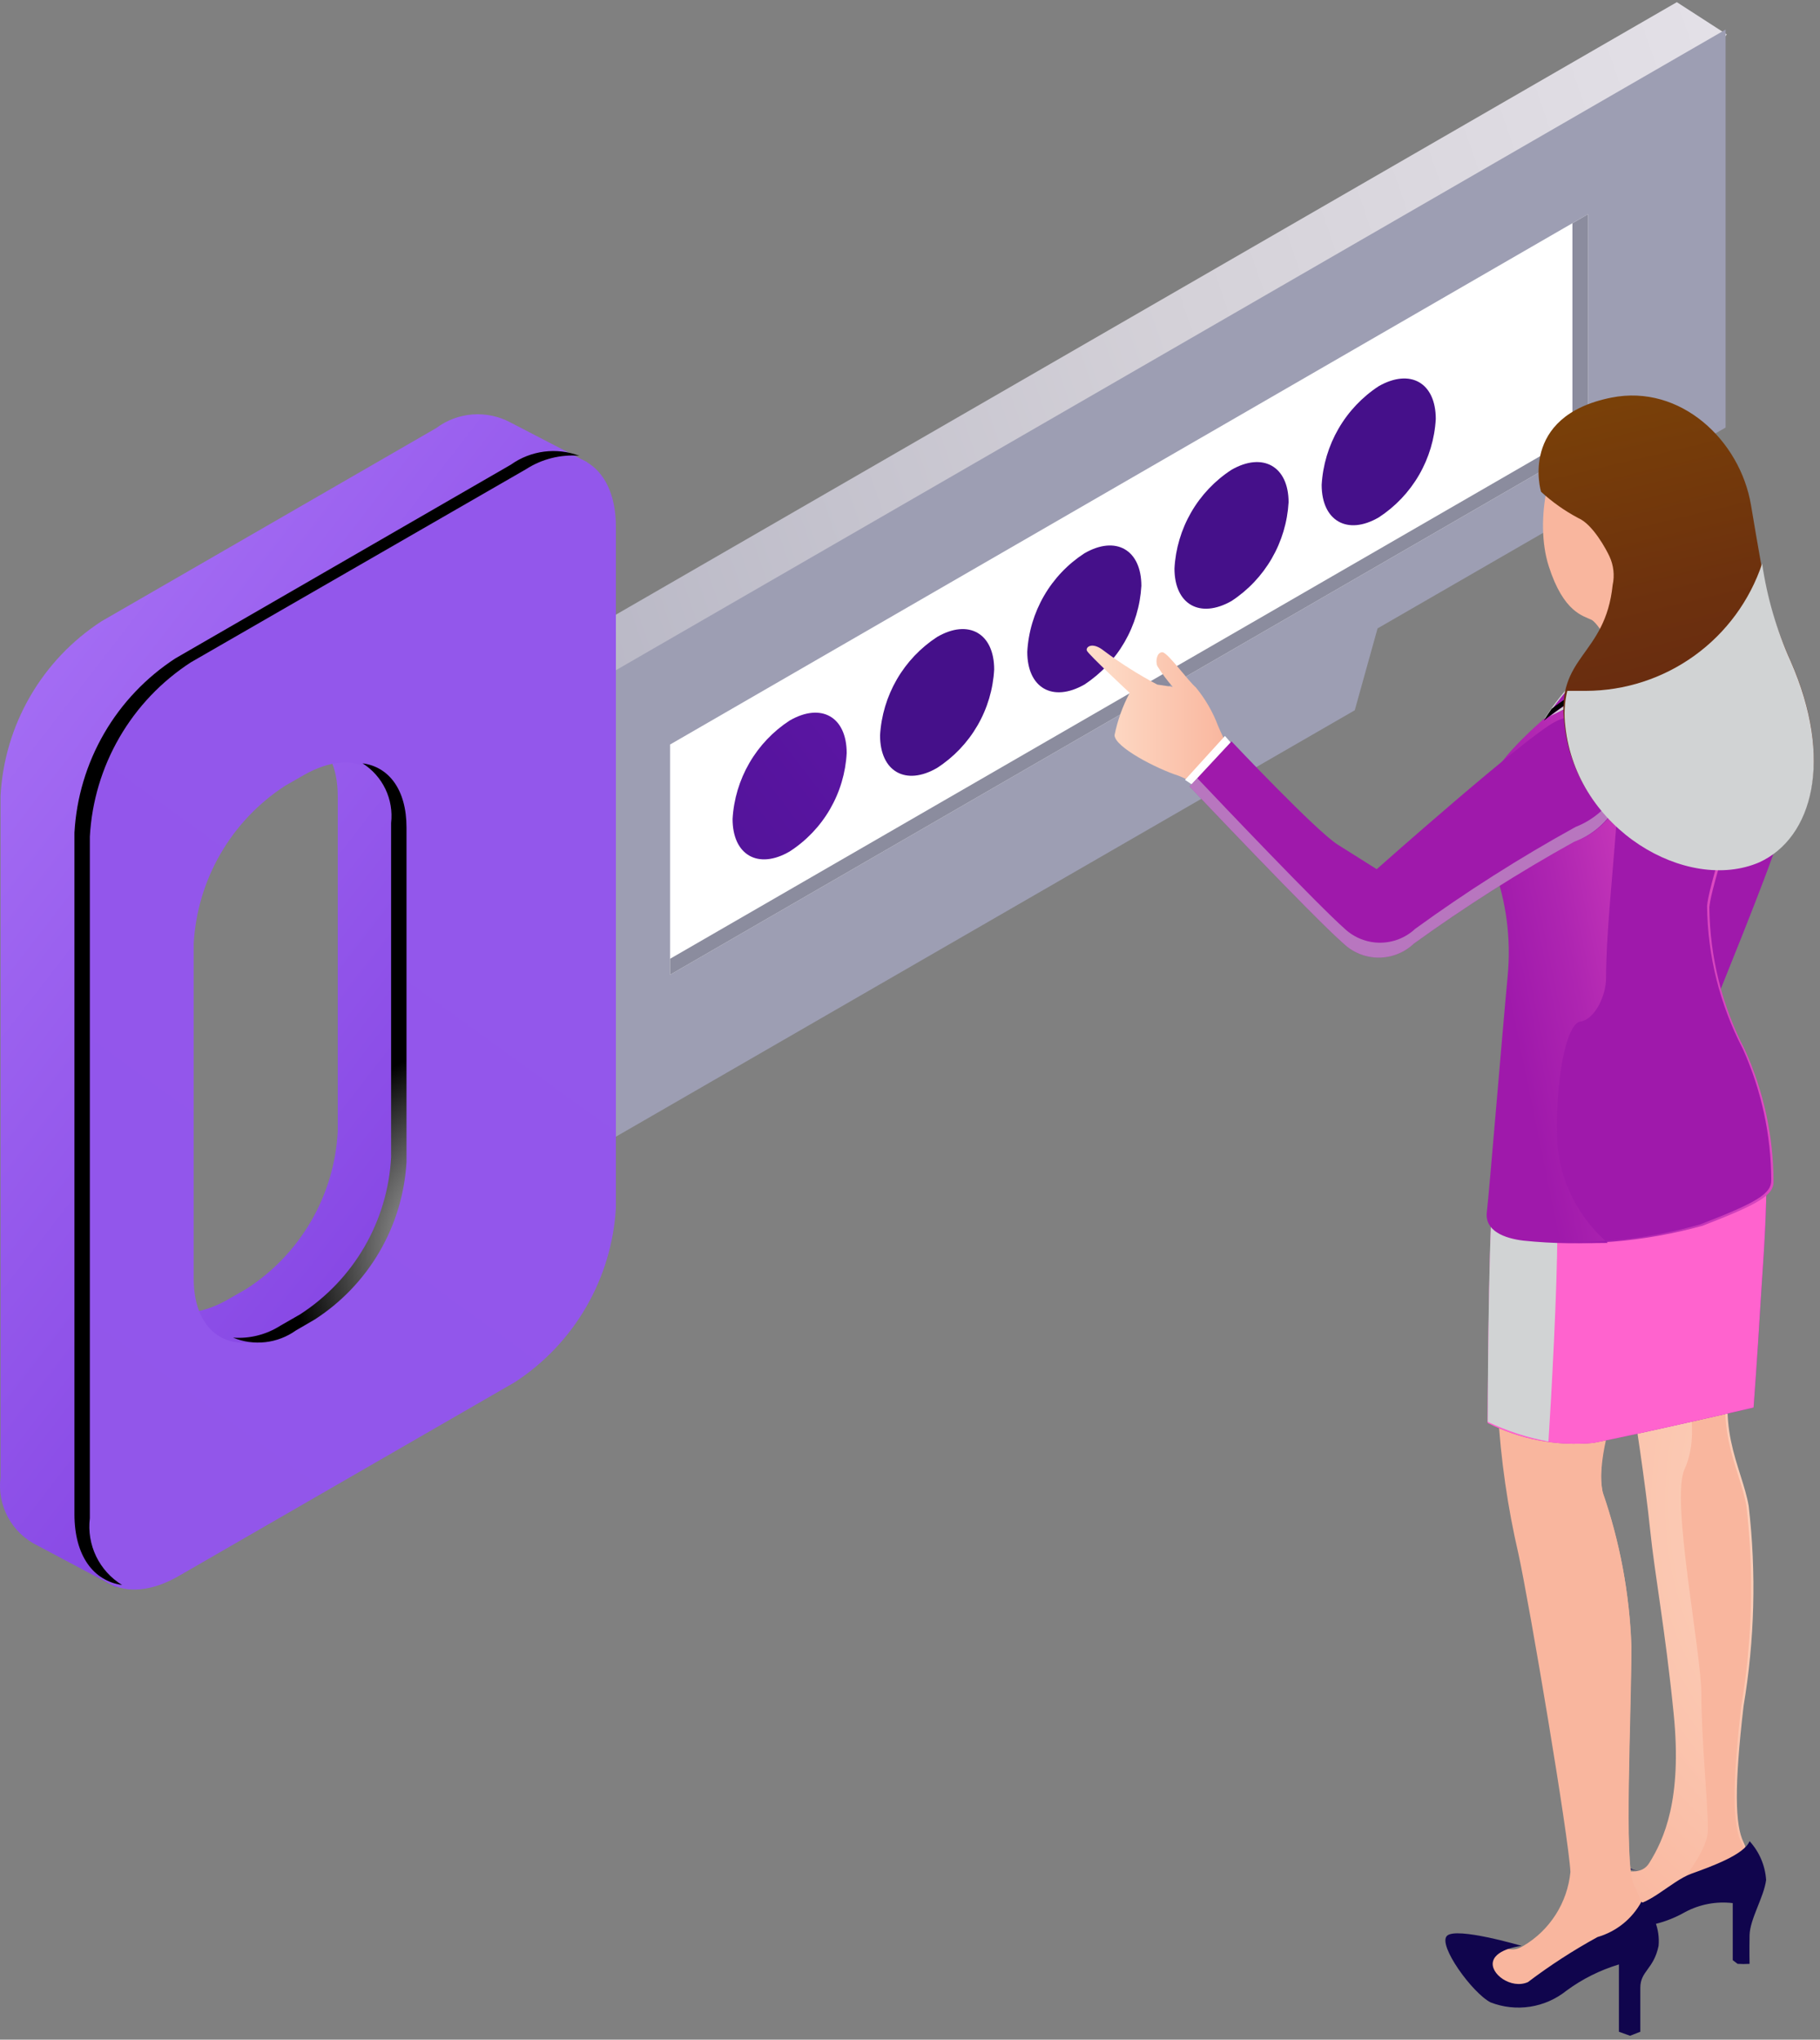 <svg width="257" height="288" viewBox="0 0 257 288" fill="none" xmlns="http://www.w3.org/2000/svg">
<rect x="0" y="0" width="257" height="288" fill="#808080" stroke="none"/>
<path d="M236.783 0.307L71.54 95.698V161.561L184.415 96.423L187.637 84.861L243.833 4.859L236.783 0.307Z" fill="url(#paint0_linear)"/>
<path d="M243.671 4.174L78.429 99.565V165.428L191.303 100.29L194.525 88.729L243.671 60.369V4.174Z" fill="url(#paint1_linear)"/>
<path d="M224.255 62.706L94.623 137.633V105.124L224.255 30.237V62.706Z" fill="white"/>
<path d="M222.039 31.526V61.779L94.623 135.377V137.633L224.255 62.706V30.237L222.039 31.526Z" fill="#8B8C9E"/>
<path d="M82.941 65.284L72.065 59.644C70.423 58.769 68.566 58.38 66.711 58.523C64.856 58.666 63.08 59.334 61.591 60.45L14.339 87.722C10.191 90.411 6.738 94.042 4.26 98.32C1.781 102.597 0.349 107.399 0.078 112.335V208.572C-0.176 210.529 0.193 212.517 1.133 214.253C2.073 215.988 3.537 217.384 5.315 218.24L16.393 224.121V218.562L17.118 218.199L64.371 190.928C68.514 188.233 71.964 184.601 74.441 180.325C76.919 176.049 78.354 171.249 78.631 166.314V70.077C78.631 69.554 78.631 69.07 78.631 68.587L82.941 65.284ZM47.693 159.748C47.46 164.211 46.17 168.554 43.929 172.421C41.688 176.287 38.56 179.565 34.803 181.985L32.063 183.556C24.933 187.584 19.173 184.402 19.173 176.224V163.333L28.317 109.636C29.459 108.539 30.715 107.566 32.063 106.735L34.803 105.043C41.933 101.015 47.693 104.238 47.693 112.415V159.748Z" fill="url(#paint2_linear)"/>
<path d="M72.71 66.25L25.417 93.522C21.274 96.216 17.824 99.849 15.346 104.125C12.869 108.401 11.434 113.201 11.157 118.135V214.372C11.157 223.436 17.562 227.062 25.417 222.429L72.71 195.157C76.848 192.458 80.295 188.825 82.772 184.549C85.249 180.274 86.687 175.477 86.97 170.544V74.388C86.97 65.324 80.565 61.698 72.71 66.25ZM55.871 164.058C55.638 168.521 54.348 172.865 52.107 176.731C49.866 180.597 46.737 183.875 42.981 186.295L40.241 187.866C33.111 191.894 27.351 188.712 27.351 180.534V133.242C27.597 128.776 28.892 124.432 31.132 120.562C33.372 116.691 36.493 113.403 40.241 110.965L42.981 109.394C50.111 105.366 55.871 108.588 55.871 116.766V164.058Z" fill="url(#paint3_linear)"/>
<g style="mix-blend-mode:color-dodge">
<path style="mix-blend-mode:color-dodge" d="M41.772 187.866L44.471 186.295C48.224 183.867 51.351 180.588 53.598 176.724C55.845 172.861 57.148 168.521 57.402 164.058V116.846C57.402 111.489 54.904 108.266 51.198 107.782C52.593 108.665 53.711 109.923 54.424 111.413C55.136 112.902 55.414 114.562 55.227 116.202V163.414C54.987 167.87 53.694 172.205 51.453 176.064C49.212 179.922 46.088 183.194 42.336 185.61L39.597 187.181C37.608 188.45 35.263 189.044 32.91 188.873C34.352 189.468 35.921 189.688 37.471 189.512C39.02 189.336 40.5 188.769 41.772 187.866Z" fill="url(#paint4_radial)"/>
<path style="mix-blend-mode:color-dodge" d="M12.687 214.372V118.135C12.957 113.2 14.39 108.397 16.868 104.12C19.346 99.843 22.8 96.212 26.947 93.522L74.28 66.25C76.514 64.808 79.162 64.142 81.813 64.357C80.223 63.755 78.509 63.554 76.823 63.772C75.137 63.99 73.53 64.62 72.145 65.606L24.772 92.958C20.629 95.653 17.179 99.285 14.701 103.561C12.224 107.837 10.789 112.637 10.512 117.571V213.808C10.512 219.69 13.211 223.235 17.239 223.799C15.655 222.83 14.384 221.426 13.577 219.755C12.77 218.083 12.461 216.215 12.687 214.372Z" fill="url(#paint5_radial)"/>
</g>
<path d="M119.56 106.333C119.412 109.121 118.605 111.835 117.205 114.252C115.804 116.668 113.85 118.717 111.503 120.23C107.072 122.808 103.446 120.754 103.446 115.638C103.606 112.852 104.419 110.143 105.818 107.729C107.218 105.315 109.165 103.263 111.503 101.74C115.974 99.162 119.56 101.217 119.56 106.333Z" fill="url(#paint6_linear)"/>
<path d="M140.386 94.53C140.235 97.318 139.427 100.031 138.027 102.446C136.626 104.862 134.674 106.911 132.329 108.427C127.898 111.005 124.272 108.951 124.272 103.835C124.432 101.049 125.245 98.34 126.644 95.926C128.044 93.512 129.991 91.46 132.329 89.937C136.76 87.359 140.386 89.414 140.386 94.53Z" fill="url(#paint7_linear)"/>
<path d="M161.172 82.727C161.012 85.518 160.2 88.233 158.801 90.653C157.402 93.074 155.455 95.133 153.116 96.665C148.644 99.203 145.059 97.148 145.059 92.032C145.216 89.246 146.027 86.535 147.427 84.121C148.827 81.706 150.776 79.655 153.116 78.134C157.547 75.556 161.172 77.611 161.172 82.727Z" fill="url(#paint8_linear)"/>
<path d="M181.959 70.924C181.799 73.715 180.987 76.43 179.588 78.851C178.188 81.271 176.241 83.33 173.902 84.862C169.431 87.4 165.846 85.345 165.846 80.27C165.996 77.476 166.805 74.758 168.205 72.335C169.605 69.913 171.557 67.856 173.902 66.332C178.334 63.794 181.959 65.848 181.959 70.924Z" fill="url(#paint9_linear)"/>
<path d="M202.745 59.161C202.588 61.947 201.777 64.658 200.377 67.072C198.977 69.487 197.028 71.538 194.688 73.059C190.257 75.637 186.631 73.542 186.631 68.466C186.791 65.675 187.604 62.96 189.003 60.54C190.402 58.119 192.349 56.06 194.688 54.528C199.159 51.99 202.745 54.045 202.745 59.161Z" fill="url(#paint10_linear)"/>
<path d="M249.19 160.393C248.949 164.824 249.432 180.534 245.524 190.726C241.617 200.918 246.048 207.242 246.934 212.68C248.017 222.067 247.773 231.56 246.209 240.879C244.88 252.279 245.001 257.717 246.209 260.134C247.418 262.551 246.652 266.016 239.321 268.191C231.989 270.366 223.207 270.245 224.215 263.518C224.497 261.302 230.781 266.418 232.875 263.075C234.97 259.731 237.548 254.092 236.34 242.007C235.131 229.922 233.681 222.51 232.996 215.863C232.312 209.216 231.022 200.998 229.693 192.136C228.364 183.274 226.914 156.888 226.914 156.888L249.19 160.393Z" fill="url(#paint11_radial)"/>
<path d="M241.174 258.322C241.174 254.696 240.247 245.431 240.247 239.268C240.247 233.104 235.897 211.835 237.871 207.444C240.771 201.16 236.783 192.579 236.783 189.276C236.783 185.973 236.783 163.495 236.783 158.58L248.868 160.393C248.626 164.824 249.11 180.535 245.202 190.726C241.295 200.918 245.726 207.242 246.612 212.681C247.695 222.068 247.45 231.56 245.887 240.879C244.558 252.279 244.679 257.717 245.887 260.134C247.096 262.551 246.33 266.016 238.999 268.191C237.178 268.695 235.319 269.046 233.439 269.239L235.091 268.352C235.091 268.352 241.174 262.149 241.174 258.322Z" fill="url(#paint12_radial)"/>
<path d="M247.055 259.973C248.434 261.48 249.259 263.413 249.392 265.452C249.069 267.909 247.096 270.971 247.055 273.267C247.015 275.563 247.055 277.295 247.055 277.295C246.492 277.329 245.927 277.329 245.363 277.295L244.679 276.771V268.715C242.374 268.441 240.042 268.876 237.992 269.963C234.443 271.998 230.266 272.644 226.269 271.776C223.449 270.568 221.475 262.189 221.798 260.9C222.12 259.611 228.847 263.196 229.854 263.679C230.337 263.893 230.835 264.068 231.345 264.203C231.345 264.203 227.84 263.236 226.994 264.485C226.795 264.96 226.712 265.475 226.75 265.988C226.789 266.501 226.948 266.998 227.215 267.438C227.482 267.878 227.849 268.249 228.287 268.52C228.725 268.791 229.22 268.954 229.733 268.997C232.513 269.48 235.937 265.613 238.837 264.565C241.738 263.518 246.29 261.866 247.055 259.973Z" fill="#10054D"/>
<path d="M234.97 175.539C233.399 179.809 231.305 188.269 229.411 194.231C227.518 200.193 225.383 206.598 226.35 210.908C228.759 217.851 230.116 225.115 230.378 232.46C230.378 242.289 229.29 263.156 230.7 266.257C232.11 269.359 233.48 272.26 232.714 274.314C231.949 276.368 225.181 277.819 219.743 281.404C214.305 284.989 207.014 277.376 209.753 275.764C212.492 274.153 212.976 276.086 215.111 274.757C216.962 273.664 218.528 272.149 219.683 270.336C220.838 268.523 221.549 266.463 221.757 264.324C221.516 259.369 215.997 226.659 214.426 219.448C212.89 212.828 211.92 206.09 211.525 199.306C210.82 190.229 210.82 181.112 211.525 172.035C212.331 163.978 239.442 163.454 234.97 175.539Z" fill="url(#paint13_radial)"/>
<path d="M219.059 281.606L224.255 275.039C223.684 273.218 223.505 271.296 223.731 269.4C225.038 266.434 225.658 263.212 225.544 259.973C224.14 247.169 222.056 234.448 219.3 221.865C218.213 217.515 220.751 213.325 220.388 209.78C220.025 206.235 216.601 196.326 217.488 189.397C218.052 185.369 219.824 174.21 221.194 166.073C220.285 166.142 219.383 166.277 218.495 166.476C226.551 164.703 237.911 167.08 234.93 175.298C233.359 179.568 231.264 188.027 229.371 193.989C227.478 199.951 225.343 206.356 226.31 210.667C228.719 217.61 230.076 224.874 230.338 232.218C230.338 242.047 229.25 262.914 230.66 266.016C232.07 269.118 233.44 272.018 232.674 274.073C231.909 276.127 225.141 277.577 219.703 281.162C219.02 281.675 218.237 282.04 217.405 282.235C216.573 282.429 215.709 282.448 214.869 282.29C216.303 282.562 217.786 282.319 219.059 281.606Z" fill="url(#paint14_radial)"/>
<path d="M241.658 139.324L213.218 140.493C213.218 140.493 211.445 160.876 210.801 168.691C210.156 176.506 210.076 200.918 210.076 200.918C214.677 203.248 219.846 204.226 224.981 203.738C231.869 202.408 247.62 198.742 247.62 198.742C247.62 198.742 248.184 191.209 248.587 184.24C248.989 177.271 250.48 161.682 248.184 154.914C245.888 148.147 241.658 139.324 241.658 139.324Z" fill="url(#paint15_linear)"/>
<path d="M241.658 139.324L213.218 140.493C213.218 140.493 211.445 160.876 210.801 168.691C210.156 176.506 210.076 200.918 210.076 200.918C214.677 203.248 219.846 204.226 224.981 203.738C231.869 202.408 247.62 198.742 247.62 198.742C247.62 198.742 248.184 191.209 248.587 184.24C248.989 177.271 250.48 161.682 248.184 154.914C245.888 148.147 241.658 139.324 241.658 139.324Z" fill="url(#paint16_linear)"/>
<path d="M231.788 268.513C232.645 269.297 233.309 270.269 233.729 271.352C234.148 272.435 234.311 273.6 234.205 274.757C233.521 278.06 231.627 278.302 231.627 280.679V286.882L230.177 287.446L228.606 286.882V277.376C225.942 278.179 223.435 279.433 221.194 281.082C219.71 282.274 217.939 283.054 216.058 283.344C214.177 283.634 212.252 283.423 210.479 282.733C207.9 281.404 203.026 274.677 204.315 273.347C205.604 272.018 214.869 274.757 214.869 274.757C214.869 274.757 211.365 275.12 210.841 276.892C210.317 278.665 213.379 280.92 215.756 279.873C218.872 277.514 222.157 275.386 225.585 273.508C226.898 273.129 228.123 272.491 229.188 271.634C230.253 270.776 231.137 269.715 231.788 268.513Z" fill="#10054D"/>
<g style="mix-blend-mode:multiply">
<path d="M210.801 168.53C211.405 161.601 212.936 144.118 213.178 140.976L219.18 142.064C219.18 142.064 219.703 164.059 219.905 174.049C219.905 181.904 219.059 197.333 218.656 203.536C215.686 202.992 212.801 202.057 210.076 200.757C210.076 200.757 210.116 176.184 210.801 168.53Z" fill="#D1D3D4"/>
</g>
<path d="M246.855 91.871C249.07 96.826 252.373 114.026 250.883 119.102C249.997 122.446 242.101 141.822 242.101 141.822L235.575 132.637L246.855 91.871Z" fill="url(#paint17_linear)"/>
<path d="M223.892 96.624C220.992 99.041 211.807 105.929 210.115 111.005C209.044 114.796 209.329 118.842 210.921 122.446C212.722 127.363 213.396 132.621 212.895 137.834C212.13 145.89 210.277 168.489 209.954 171.148C209.632 173.807 212.452 174.854 215.111 175.176C223.6 176.061 232.18 175.35 240.409 173.082C248.465 169.98 250.439 168.731 250.439 166.878C250.425 160.46 249.052 154.117 246.411 148.267C243.171 142.043 241.446 135.142 241.375 128.125C241.738 123.815 248.707 105.527 248.385 98.638C248.062 91.75 245.041 85.667 240.328 87.238C234.574 89.857 229.072 92.999 223.892 96.624Z" fill="url(#paint18_linear)"/>
<path d="M227.034 175.499C222.89 171.942 220.326 166.886 219.904 161.44C219.542 152.699 221.153 144.521 223.167 144.239C225.181 143.957 226.793 140.614 226.793 138.076C226.793 126.232 230.337 105.366 227.437 102.385C224.983 100.784 222.054 100.073 219.139 100.37C221.113 98.679 222.885 97.309 223.892 96.342C228.973 92.762 234.366 89.648 240.005 87.037C244.88 85.466 247.861 91.548 248.062 98.437C248.264 105.325 241.415 123.614 241.053 127.924C241.123 134.941 242.849 141.842 246.088 148.066C248.729 153.916 250.102 160.259 250.117 166.677C250.117 168.53 248.143 169.779 240.086 172.881C233.075 174.889 225.774 175.692 218.494 175.257C221.335 175.486 224.185 175.567 227.034 175.499Z" fill="url(#paint19_linear)"/>
<path d="M240.287 88.648C238.669 90.066 236.662 90.965 234.526 91.226C230.498 91.911 228.524 91.226 227.195 92.274C225.973 93.387 224.89 94.645 223.972 96.02C225.528 94.842 227.358 94.079 229.29 93.805C232.647 93.873 235.989 93.341 239.159 92.233C241.012 90.944 240.649 90.139 240.649 89.816C240.583 89.412 240.461 89.019 240.287 88.648Z" fill="url(#paint20_linear)"/>
<g style="mix-blend-mode:multiply">
<path d="M239.723 87.721C239.723 87.721 243.148 90.743 242.704 93.522C242.261 96.302 239.482 98.84 234.648 98.437C231.323 97.65 227.861 97.65 224.537 98.437C222.321 99.404 218.091 101.498 218.091 101.498C218.091 101.498 222.442 94.409 226.148 93.804C229.765 93.705 233.366 93.273 236.904 92.515C239.119 91.427 240.489 91.065 240.932 89.695C240.958 89.282 240.856 88.871 240.64 88.517C240.423 88.164 240.103 87.886 239.723 87.721Z" fill="#D1D3D4"/>
</g>
<path d="M239.723 87.721C239.723 87.721 242.866 89.454 242.422 92.233C241.979 95.013 239.24 97.551 234.366 97.188C230.935 96.546 227.401 96.726 224.053 97.712C221.956 98.884 219.962 100.232 218.091 101.74C218.091 101.74 222.442 94.65 226.148 94.046C229.765 93.947 233.366 93.515 236.904 92.757C239.119 91.669 240.489 91.307 240.932 89.937C241.013 89.485 240.938 89.019 240.718 88.617C240.498 88.214 240.147 87.898 239.723 87.721Z" fill="url(#paint21_linear)"/>
<path style="mix-blend-mode:color-dodge" d="M223.61 97.188C226.954 96.184 230.489 95.991 233.923 96.624C238.878 97.027 241.657 94.409 241.979 91.71C242.113 90.916 241.955 90.1 241.536 89.413C241.864 89.799 242.105 90.25 242.244 90.736C242.383 91.222 242.417 91.733 242.342 92.233C241.939 94.972 239.159 97.551 234.285 97.188C230.855 96.546 227.321 96.726 223.973 97.712C221.875 98.884 219.881 100.232 218.011 101.74C218.011 101.74 218.414 101.055 219.098 100.088C220.508 98.982 222.018 98.01 223.61 97.188Z" fill="url(#paint22_radial)"/>
<path d="M169.308 111.247C168.437 110.502 167.442 109.916 166.368 109.515C163.347 108.548 157.385 105.486 157.385 103.795C157.807 101.715 158.526 99.707 159.52 97.833C159.52 97.833 153.678 92.394 153.477 91.871C153.276 91.347 154.242 90.582 155.854 91.871C158.248 93.666 160.78 95.268 163.427 96.664L165.602 96.987C164.797 96.068 164.07 95.085 163.427 94.046C163.105 93.281 163.427 91.992 164.192 92.112C164.958 92.233 167.778 96.141 168.865 97.067C170.206 98.694 171.267 100.532 172.007 102.505C172.438 103.544 172.936 104.553 173.498 105.527C173.498 105.527 171.443 113.1 169.308 111.247Z" fill="url(#paint23_linear)"/>
<path d="M174.304 105.446L172.975 103.915L167.335 110.119L169.027 111.247L174.304 105.446Z" fill="url(#paint24_linear)"/>
<path d="M222.161 61.295C218.858 63.954 216.602 73.38 218.697 79.947C220.791 86.513 223.611 86.956 224.739 87.52C225.867 88.084 229.291 93.764 227.962 96.302C226.632 98.84 236.985 97.43 239.563 95.335C242.141 93.24 242.222 92.314 242.222 92.314C240.816 90.222 240.295 87.659 240.772 85.183C242.021 82.162 247.257 71.125 240.772 63.551C238.549 60.863 235.379 59.13 231.916 58.71C228.454 58.291 224.962 59.216 222.161 61.295Z" fill="url(#paint25_radial)"/>
<path d="M219.622 101.901C220.509 101.429 221.49 101.16 222.494 101.112C223.497 101.064 224.499 101.239 225.427 101.624C226.355 102.009 227.186 102.595 227.861 103.339C228.536 104.084 229.038 104.968 229.331 105.929C229.982 108.576 229.619 111.37 228.315 113.763C227.01 116.156 224.858 117.974 222.281 118.86C214.456 123.201 206.896 128.003 199.642 133.242C198.303 134.508 196.53 135.214 194.687 135.214C192.844 135.214 191.071 134.508 189.732 133.242C185.381 129.455 167.979 111.045 167.979 111.045L173.901 104.681C173.901 104.681 185.986 117.491 188.967 119.304L194.405 122.728C194.405 122.728 215.594 103.915 219.622 101.901Z" fill="url(#paint26_linear)"/>
<g style="mix-blend-mode:multiply" opacity="0.5">
<path d="M222.482 116.766C214.646 121.087 207.085 125.89 199.843 131.147C198.493 132.407 196.715 133.108 194.868 133.108C193.021 133.108 191.243 132.407 189.893 131.147C186.147 127.844 172.652 113.664 169.067 109.877L167.979 111.045C167.979 111.045 185.381 129.455 189.732 133.242C191.071 134.508 192.844 135.214 194.687 135.214C196.53 135.214 198.303 134.508 199.642 133.242C206.896 128.003 214.456 123.201 222.281 118.86C224.43 118.073 226.287 116.648 227.605 114.776C228.922 112.905 229.637 110.675 229.653 108.387C229.24 110.266 228.369 112.014 227.119 113.476C225.868 114.937 224.275 116.067 222.482 116.766Z" fill="#D1D3D4"/>
</g>
<path d="M217.609 69.433C219.189 70.887 220.949 72.132 222.845 73.139C224.94 74.025 226.874 77.691 227.277 78.577C227.859 79.836 228.015 81.25 227.72 82.606C226.672 92.717 219.663 92.515 220.912 102.304C222.483 116.927 238.113 125.91 248.305 121.519C255.999 118.176 258.939 107.057 252.857 93.321C249.714 86.15 249.352 83.733 247.257 71.326C245.726 62.182 237.307 54.206 227.559 56.139C214.386 58.758 217.609 69.433 217.609 69.433Z" fill="url(#paint27_linear)"/>
<g style="mix-blend-mode:multiply">
<path d="M252.857 93.361C250.879 88.979 249.523 84.342 248.828 79.585C247.082 84.809 243.74 89.353 239.274 92.576C234.807 95.8 229.442 97.54 223.933 97.551C223.047 97.551 222.161 97.551 221.315 97.551C220.917 99.185 220.821 100.878 221.033 102.546C222.604 117.169 238.234 126.152 248.426 121.761C255.999 118.297 258.94 107.179 252.857 93.361Z" fill="#D1D3D4"/>
</g>
<defs>
<linearGradient id="paint0_linear" x1="-18.896" y1="140.694" x2="314.892" y2="25.403" gradientUnits="userSpaceOnUse">
<stop offset="0.04" stop-color="#9D9EB3"/>
<stop offset="0.58" stop-color="#D4D1D8"/>
<stop offset="1" stop-color="#EEEBF2"/>
</linearGradient>
<linearGradient id="paint1_linear" x1="5733.02" y1="4558" x2="22939.4" y2="-8308.94" gradientUnits="userSpaceOnUse">
<stop offset="0.04" stop-color="#9D9EB3"/>
<stop offset="0.58" stop-color="#D4D1D8"/>
<stop offset="1" stop-color="#EEEBF2"/>
</linearGradient>
<linearGradient id="paint2_linear" x1="154.807" y1="227.545" x2="-6.568" y2="102.747" gradientUnits="userSpaceOnUse">
<stop offset="0.04" stop-color="#6B24D6"/>
<stop offset="0.29" stop-color="#7733DC"/>
<stop offset="0.79" stop-color="#975CED"/>
<stop offset="1" stop-color="#A56EF4"/>
</linearGradient>
<linearGradient id="paint3_linear" x1="735.932" y1="9620.97" x2="6641.41" y2="1452.05" gradientUnits="userSpaceOnUse">
<stop offset="0.04" stop-color="#6B24D6"/>
<stop offset="0.29" stop-color="#7733DC"/>
<stop offset="0.79" stop-color="#975CED"/>
<stop offset="1" stop-color="#A56EF4"/>
</linearGradient>
<radialGradient id="paint4_radial" cx="0" cy="0" r="1" gradientUnits="userSpaceOnUse" gradientTransform="translate(70.937 176.667) scale(30.212)">
<stop stop-color="white"/>
<stop offset="1"/>
</radialGradient>
<radialGradient id="paint5_radial" cx="0" cy="0" r="1" gradientUnits="userSpaceOnUse" gradientTransform="translate(1048.66 4223.39) scale(1096.62 2462.52)">
<stop stop-color="white"/>
<stop offset="1"/>
</radialGradient>
<linearGradient id="paint6_linear" x1="67.881" y1="186.458" x2="229.081" y2="63.849" gradientUnits="userSpaceOnUse">
<stop offset="0.1" stop-color="#45108A"/>
<stop offset="1" stop-color="#7C1DC9"/>
</linearGradient>
<linearGradient id="paint7_linear" x1="-5729.06" y1="-20048.5" x2="-5100.98" y2="-20390.3" gradientUnits="userSpaceOnUse">
<stop offset="0.1" stop-color="#45108A"/>
<stop offset="1" stop-color="#7C1DC9"/>
</linearGradient>
<linearGradient id="paint8_linear" x1="-5676.37" y1="-20015.5" x2="-5048.09" y2="-20357.2" gradientUnits="userSpaceOnUse">
<stop offset="0.1" stop-color="#45108A"/>
<stop offset="1" stop-color="#7C1DC9"/>
</linearGradient>
<linearGradient id="paint9_linear" x1="-5623.68" y1="-19945.5" x2="-4995.89" y2="-20287.3" gradientUnits="userSpaceOnUse">
<stop offset="0.1" stop-color="#45108A"/>
<stop offset="1" stop-color="#7C1DC9"/>
</linearGradient>
<linearGradient id="paint10_linear" x1="-5570.99" y1="-19914.9" x2="-4943.02" y2="-20256.5" gradientUnits="userSpaceOnUse">
<stop offset="0.1" stop-color="#45108A"/>
<stop offset="1" stop-color="#7C1DC9"/>
</linearGradient>
<radialGradient id="paint11_radial" cx="0" cy="0" r="1" gradientUnits="userSpaceOnUse" gradientTransform="translate(283.23 212.197) rotate(180) scale(82.138)">
<stop offset="0.03" stop-color="#FEDFCB"/>
<stop offset="1" stop-color="#F9B69E"/>
</radialGradient>
<radialGradient id="paint12_radial" cx="0" cy="0" r="1" gradientUnits="userSpaceOnUse" gradientTransform="translate(72101.1 6064.42) scale(259.045 1857.96)">
<stop offset="0.03" stop-color="#FEDFCB"/>
<stop offset="1" stop-color="#F9B69E"/>
</radialGradient>
<radialGradient id="paint13_radial" cx="0" cy="0" r="1" gradientUnits="userSpaceOnUse" gradientTransform="translate(122735 6352.91) scale(489.643 2161.75)">
<stop offset="0.03" stop-color="#FEDFCB"/>
<stop offset="1" stop-color="#F9B69E"/>
</radialGradient>
<radialGradient id="paint14_radial" cx="0" cy="0" r="1" gradientUnits="userSpaceOnUse" gradientTransform="translate(95978 6855.11) scale(372.943 2114.03)">
<stop offset="0.03" stop-color="#FEDFCB"/>
<stop offset="1" stop-color="#F9B69E"/>
</radialGradient>
<linearGradient id="paint15_linear" x1="252.051" y1="171.591" x2="186.631" y2="171.591" gradientUnits="userSpaceOnUse">
<stop offset="0.04" stop-color="#9F19AB"/>
<stop offset="0.24" stop-color="#AE25B1"/>
<stop offset="0.65" stop-color="#D744BF"/>
<stop offset="1" stop-color="#FF63CE"/>
</linearGradient>
<linearGradient id="paint16_linear" x1="184109" y1="2902.1" x2="183494" y2="2876.1" gradientUnits="userSpaceOnUse">
<stop offset="0.04" stop-color="#9F19AB"/>
<stop offset="0.24" stop-color="#AE25B1"/>
<stop offset="0.65" stop-color="#D744BF"/>
<stop offset="1" stop-color="#FF63CE"/>
</linearGradient>
<linearGradient id="paint17_linear" x1="73345.1" y1="1571.94" x2="73593.9" y2="1531.68" gradientUnits="userSpaceOnUse">
<stop offset="0.04" stop-color="#9F19AB"/>
<stop offset="0.24" stop-color="#AE25B1"/>
<stop offset="0.65" stop-color="#D744BF"/>
<stop offset="1" stop-color="#FF63CE"/>
</linearGradient>
<linearGradient id="paint18_linear" x1="208.544" y1="136.907" x2="256.884" y2="126.998" gradientUnits="userSpaceOnUse">
<stop offset="0.07" stop-color="#9F19AB"/>
<stop offset="0.27" stop-color="#AE25B1"/>
<stop offset="0.66" stop-color="#D744BF"/>
<stop offset="1" stop-color="#FF63CE"/>
</linearGradient>
<linearGradient id="paint19_linear" x1="58185.7" y1="2973.35" x2="58512.9" y2="2973.35" gradientUnits="userSpaceOnUse">
<stop offset="0.04" stop-color="#9F19AB"/>
<stop offset="0.24" stop-color="#AE25B1"/>
<stop offset="0.65" stop-color="#D744BF"/>
<stop offset="1" stop-color="#FF63CE"/>
</linearGradient>
<linearGradient id="paint20_linear" x1="-59143" y1="269.185" x2="-59157.8" y2="241.812" gradientUnits="userSpaceOnUse">
<stop offset="0.04" stop-color="#9D9EB3"/>
<stop offset="0.58" stop-color="#D4D1D8"/>
<stop offset="1" stop-color="#EEEBF2"/>
</linearGradient>
<linearGradient id="paint21_linear" x1="113901" y1="416.037" x2="114049" y2="416.037" gradientUnits="userSpaceOnUse">
<stop offset="0.04" stop-color="#9F19AB"/>
<stop offset="0.24" stop-color="#AE25B1"/>
<stop offset="0.65" stop-color="#D744BF"/>
<stop offset="1" stop-color="#FF63CE"/>
</linearGradient>
<radialGradient id="paint22_radial" cx="0" cy="0" r="1" gradientUnits="userSpaceOnUse" gradientTransform="translate(-94924.3 396.841) rotate(180) scale(58.488 29.584)">
<stop stop-color="white"/>
<stop offset="1"/>
</radialGradient>
<linearGradient id="paint23_linear" x1="173.498" y1="101.297" x2="153.477" y2="101.297" gradientUnits="userSpaceOnUse">
<stop offset="0.01" stop-color="#F9B69E"/>
<stop offset="0.81" stop-color="#FDD7C2"/>
<stop offset="1" stop-color="#FEDFCB"/>
</linearGradient>
<linearGradient id="paint24_linear" x1="176.641" y1="114.711" x2="170.639" y2="107.541" gradientUnits="userSpaceOnUse">
<stop stop-color="#D4D1D8"/>
<stop offset="1" stop-color="white"/>
</linearGradient>
<radialGradient id="paint25_radial" cx="0" cy="0" r="1" gradientUnits="userSpaceOnUse" gradientTransform="translate(-231394 813.104) rotate(180) scale(107.393 160.896)">
<stop offset="0.03" stop-color="#FEDFCB"/>
<stop offset="1" stop-color="#F9B69E"/>
</radialGradient>
<linearGradient id="paint26_linear" x1="-605477" y1="1457.97" x2="-605529" y2="973.238" gradientUnits="userSpaceOnUse">
<stop offset="0.04" stop-color="#9F19AB"/>
<stop offset="0.24" stop-color="#AE25B1"/>
<stop offset="0.65" stop-color="#D744BF"/>
<stop offset="1" stop-color="#FF63CE"/>
</linearGradient>
<linearGradient id="paint27_linear" x1="243.309" y1="123.896" x2="227.035" y2="55.011" gradientUnits="userSpaceOnUse">
<stop offset="0.04" stop-color="#602213"/>
<stop offset="0.57" stop-color="#6D310E"/>
<stop offset="1" stop-color="#7A4108"/>
</linearGradient>
</defs>
</svg>
